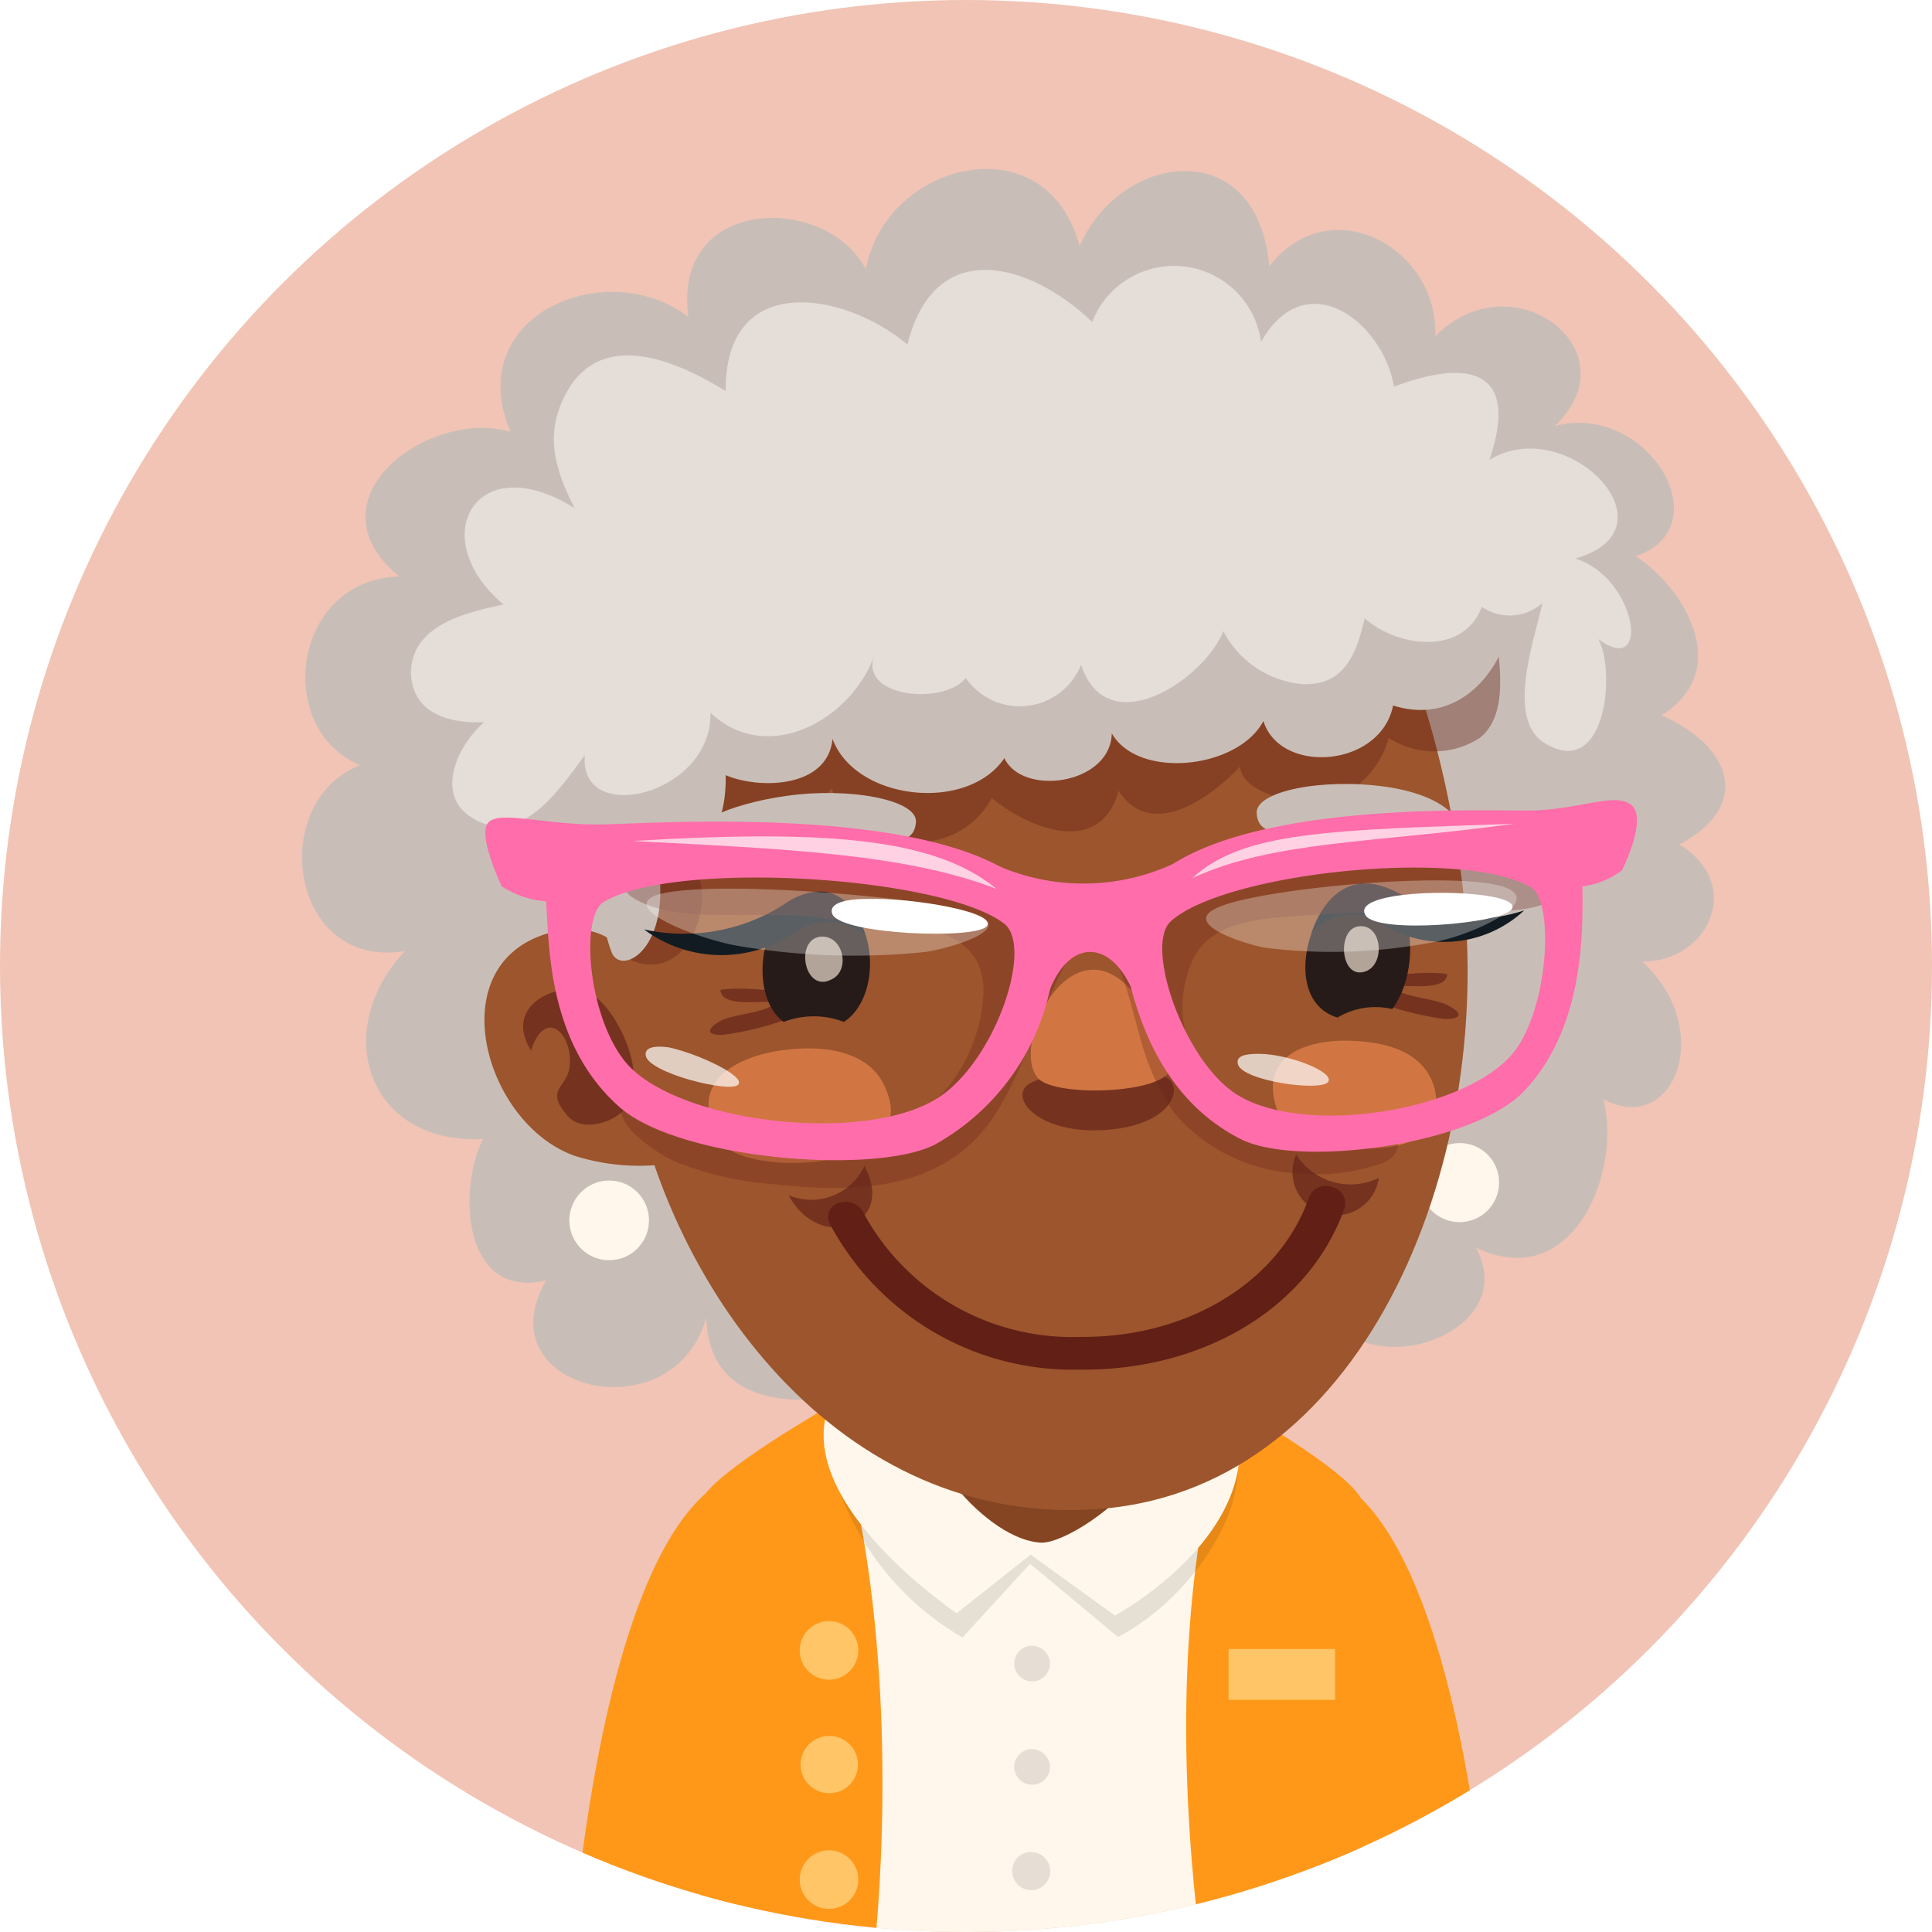 <svg xmlns="http://www.w3.org/2000/svg" xmlns:xlink="http://www.w3.org/1999/xlink" viewBox="0 0 66 66"><defs><style>.cls-1{fill:none;}.cls-2{clip-path:url(#clip-path);}.cls-3{fill:#f1c4b5;}.cls-4{fill:#ff9819;}.cls-5{fill:#fff7eb;}.cls-6{opacity:0.1;}.cls-7{fill:#854422;}.cls-8{fill:#e6ded4;}.cls-9{fill:#ffc566;}.cls-10{fill:#c9beb7;}.cls-11{fill:#9c552c;}.cls-12,.cls-13,.cls-20{fill:#66241b;}.cls-12{opacity:0.4;}.cls-13,.cls-14,.cls-17,.cls-24{opacity:0.7;}.cls-14{fill:#f0eae6;}.cls-15{fill:#d17642;}.cls-16{fill:#261b18;}.cls-17{fill:#f0ded1;}.cls-18{fill:#121b21;}.cls-19{fill:#611f16;}.cls-20,.cls-22{opacity:0.3;}.cls-21{fill:#ff6daa;}.cls-22,.cls-23,.cls-24{fill:#fff;}.cls-25{fill:#ffd1e2;}</style><clipPath id="clip-path" transform="translate(0 0)"><circle class="cls-1" cx="33" cy="33" r="33"/></clipPath></defs><g id="Layer_2" data-name="Layer 2"><g id="avatars"><g class="cls-2"><rect class="cls-3" width="66" height="66"/><path class="cls-4" d="M46.14,50.87l-3.76,3c1,1.26,2.46,7.31,2.88,12.17h5.57C50.46,61.68,49.23,53.32,46.14,50.87Z" transform="translate(0 0)"/><path class="cls-4" d="M24.28,50.87C21.19,53.32,20,61.68,19.59,66h5.57c.42-4.86,1.89-10.91,2.88-12.17Z" transform="translate(0 0)"/><path class="cls-5" d="M42.31,48.4a16.28,16.28,0,0,0-14.47.37c-5.52,3.4-2.67,7-1.46,17.23H44.05C45.33,57.42,47.79,51.18,42.31,48.4Z" transform="translate(0 0)"/><path class="cls-4" d="M46.52,51.25c-.41-1-4.47-3.29-4.47-3.29-2.17,6.68-1.52,14.39-1.1,18h5.5C46.68,57.63,46.87,52.11,46.52,51.25Z" transform="translate(0 0)"/><path class="cls-4" d="M28.4,48s-4.06,2.29-4.47,3.29S23.77,57.63,24,66h5.93C30.28,62.05,30.46,54.3,28.4,48Z" transform="translate(0 0)"/><path class="cls-6" d="M28.7,51a9.62,9.62,0,0,0,4.18,4.94l2.31-2.52,3,2.5c2.07-1.06,4.07-3.6,4.1-5.72C42.35,48.67,27.76,47.85,28.7,51Z" transform="translate(0 0)"/><path class="cls-5" d="M28.74,47.26c-2.58,3.47,3.94,7.85,3.94,7.85l2.53-2,2.88,2.08S44,52,41.9,47.61C40,43.7,31.34,43.77,28.74,47.26Z" transform="translate(0 0)"/><path class="cls-7" d="M33.79,43.12c-1.5.42-2.5,2.21-2.6,4.06-.13,2.33,2.55,5.46,4.4,5.52,1.41,0,7.35-4.32,3.17-8.56C37.56,42.92,35.22,42.73,33.79,43.12Z" transform="translate(0 0)"/><path class="cls-8" d="M35.23,56.22a.61.61,0,1,0,.64.61A.63.63,0,0,0,35.23,56.22Z" transform="translate(0 0)"/><path class="cls-8" d="M35.23,59.75a.61.61,0,1,0,.64.61A.63.63,0,0,0,35.23,59.75Z" transform="translate(0 0)"/><path class="cls-8" d="M35.23,63.27a.63.63,0,0,0-.65.61.65.65,0,1,0,.65-.61Z" transform="translate(0 0)"/><path class="cls-9" d="M28.32,55.38a1,1,0,1,0,1,1A1,1,0,0,0,28.32,55.38Z" transform="translate(0 0)"/><circle class="cls-9" cx="28.33" cy="60.28" r="0.98"/><path class="cls-9" d="M28.32,63.21a1,1,0,1,0,1,1A1,1,0,0,0,28.32,63.21Z" transform="translate(0 0)"/><rect class="cls-9" x="41.97" y="56.33" width="3.64" height="1.74"/><path class="cls-10" d="M56.75,24.43a2.62,2.62,0,0,0,1-1C58.55,22,57.38,20,55.88,19c2.95-1,.4-5.28-2.76-4.45,2.7-2.59-1.47-5.73-4.09-3.06.13-3-3.58-5.08-5.67-2.39-.39-4.54-5.09-3.92-6.48-.68-1.11-4.27-6.62-2.91-7.3.77-1.42-2.62-6.64-2.46-6.06,1.64-2.78-2.14-7.77-.07-6.08,3.92-2.83-.81-7,2.33-3.8,4.94-3.69.13-4.28,5.23-1.34,6.45-3.2,1.27-2.41,7,1.53,6.35-2.58,2.77-1.22,6.63,2.67,6.42-.87,1.74-.69,5.5,2.16,4.83C16.48,47.47,23,49.06,24.13,45c.09,3.4,3.73,2.77,4.37,2.78,2.06,0,3.9-1.08,6-1.09,3.69,0,9.18,3.3,11.51-1.15,1.9,1.35,5.8-.36,4.41-2.92,3.3,1.59,5-2.58,4.35-5.07,2.42,1.3,3.86-2.39,1.33-4.7,2.3,0,3.48-2.67,1.27-4C59.86,27.53,59.18,25.5,56.75,24.43Z" transform="translate(0 0)"/><path class="cls-5" d="M49.84,39.05a1.35,1.35,0,1,0,1.37,1.33A1.34,1.34,0,0,0,49.84,39.05Z" transform="translate(0 0)"/><path class="cls-11" d="M32.79,13.18c-7.63,1.59-12.88,12.67-11.33,23,1.16,7.71,7.23,16.11,16.2,15.36,9.15-.78,13.56-12.21,12.25-21.7C48.48,19.5,43.47,11,32.79,13.18Z" transform="translate(0 0)"/><path class="cls-12" d="M47.91,16.48a23.81,23.81,0,0,0-5.24-1.85,36.48,36.48,0,0,0-9.3-1.29c-2.79,0-5.83-.15-8.41,1-5.14,2.26-4.79,7.3-4.56,12.05.07,1.59,0,5.92,1.18,6.42,2,.82,2.86-2.16,2.17-3.06.37.48,2.72-1.06,2.17-2a2.48,2.48,0,0,0,2.5-.82c.21,1,1.82,1.69,2.74,1.83a2.85,2.85,0,0,0,2.72-1.5c1.33,1.09,3.72,2,4.33-.25,1.15,1.78,3.25.13,4.15-.82.1,1,2.22,1.35,3,1.18a3.14,3.14,0,0,0,2.08-2.16,2.87,2.87,0,0,0,3.11,0c1-.79.66-2.53.57-3.6A7.12,7.12,0,0,0,47.91,16.48Z" transform="translate(0 0)"/><path class="cls-11" d="M18.73,31.88c-3.74,1.09-2.16,6.55.92,7.61a7.33,7.33,0,0,0,3,.29l.06-.09c.44-.72-.24-4.71-.48-5.46C21.66,32.34,20.53,31.37,18.73,31.88Z" transform="translate(0 0)"/><path class="cls-13" d="M20.08,33.89c-.85-.38-2.95.35-1.94,2,.5-1.53,1.45-.54,1.32.55-.08.73-.87.75-.08,1.67.43.51,1.28.3,1.71,0C22.44,37.24,21.11,34.34,20.08,33.89Z" transform="translate(0 0)"/><path class="cls-10" d="M49.81,15.39A20,20,0,0,0,39,10a27.67,27.67,0,0,0-7.87-.12c-4.32.56-9.53,2.58-10.84,7-.8,2.7-.32,5.81-.07,8.54.19,2-.06,5.15.67,7.1.35.92,2.33-.26,1.44-3.71,1.27.61,2.5,0,2.46-2.33,1.14.49,3.49.45,3.65-1.24.78,2.11,4.61,2.53,5.87.66.63,1.32,3.63.9,3.67-.85.9,1.59,4.32,1.22,5.18-.42.57,1.84,4,1.6,4.43-.53,3.34,1.06,5.31-3.63,3.51-6.74A8.82,8.82,0,0,0,49.81,15.39Z" transform="translate(0 0)"/><path class="cls-14" d="M24.27,24.34h0Z" transform="translate(0 0)"/><path class="cls-14" d="M53.81,19.08c3.58-1-.26-5-2.93-3.37,1.08-3.19-.83-3.42-3.26-2.5-.36-2.19-3-4.25-4.54-1.53A3,3,0,0,0,37.31,11C35.23,9,31.94,8,31,11.77c-2.16-1.81-6.24-2.53-6.21,1.59-1.74-1.08-4.22-2.09-5.41,0-.79,1.4-.46,2.61.25,4-3.36-2.12-5.15,1-2.43,3.29-1.27.27-3.11.7-3.16,2.28,0,1.4,1.24,1.8,2.5,1.74-.88.76-1.69,2.42-.47,3.23,1.72,1.14,3.08-1,3.91-2.1-.22,2.46,4.36,1.35,4.29-1.45h0c1.75,1.64,4.2.53,5.26-1.25a3.5,3.5,0,0,0,.33-.71c-.51,1.46,2.41,1.7,3.13.77a2.25,2.25,0,0,0,3.94-.45c.91,2.74,4.25.45,4.86-1.15a3.38,3.38,0,0,0,2.69,1.81c1.44.06,1.85-1,2.14-2.25,1.11,1,3.38,1.29,4-.39a1.68,1.68,0,0,0,2.07-.13c-.24,1.16-1.27,3.95.07,4.78,2.1,1.3,2.45-2.44,1.84-3.55C56.44,23.19,55.9,19.71,53.81,19.08Z" transform="translate(0 0)"/><path class="cls-5" d="M20.8,40.33a1.36,1.36,0,1,0,1.37,1.33A1.36,1.36,0,0,0,20.8,40.33Z" transform="translate(0 0)"/><path class="cls-13" d="M24.61,33.82c.05.63,1.47.33,1.9.43-.38.38-1.49.38-1.94.65s-.43.47.14.45a10.47,10.47,0,0,0,2.53-.67C28.29,33.8,25.1,33.69,24.61,33.82Z" transform="translate(0 0)"/><path class="cls-13" d="M49.49,34.36c-.46-.27-1.57-.27-1.94-.65.43-.11,1.85.19,1.89-.43-.48-.13-3.67,0-2.62.86a10.51,10.51,0,0,0,2.52.67C49.92,34.82,50,34.63,49.49,34.36Z" transform="translate(0 0)"/><path class="cls-15" d="M45.94,35.55c-1.31,0-3.12.53-2.21,2.62.49,1.12,5.63,1.93,5.33-.65a1.85,1.85,0,0,0-.19-.7C48.34,35.76,47,35.56,45.94,35.55Z" transform="translate(0 0)"/><path class="cls-15" d="M30,36.73c-.79-1-2.33-1-3.43-.83-1.42.23-3.27,1.12-1.86,3.17.76,1.09,6.48,1,5.64-1.63A2.48,2.48,0,0,0,30,36.73Z" transform="translate(0 0)"/><path class="cls-16" d="M28.4,30.61c-2.14-.74-3.13,3.18-1.63,4.3a2.87,2.87,0,0,1,2.06,0C30.15,34.05,30,31.17,28.4,30.61Z" transform="translate(0 0)"/><path class="cls-17" d="M28,32c-.87.15-.5,1.94.4,1.46C29.08,33.16,28.81,31.9,28,32Z" transform="translate(0 0)"/><path class="cls-16" d="M47.33,30.43c-2.13-1.35-4,3.62-1.64,4.33a2.53,2.53,0,0,1,1.87-.29C48.37,33.41,48.46,31.16,47.33,30.43Z" transform="translate(0 0)"/><path class="cls-17" d="M46.48,31.64c-.84,0-.72,1.88.18,1.54C47.32,32.93,47.22,31.62,46.48,31.64Z" transform="translate(0 0)"/><path class="cls-18" d="M47.38,30.33c-1.94-.75-2.58,1.56-2.58,1.56a1.79,1.79,0,0,1,2.27-.42,4,4,0,0,0,5-.37C49.63,31.9,48.43,30.73,47.38,30.33Z" transform="translate(0 0)"/><path class="cls-18" d="M27,30.75a6.34,6.34,0,0,1-5,1,4.42,4.42,0,0,0,5.19.07,2,2,0,0,1,2.36.12S29,29.67,27,30.75Z" transform="translate(0 0)"/><path class="cls-13" d="M26.94,40.83c1.07,2,3.7,1.05,2.59-1A2,2,0,0,1,26.94,40.83Z" transform="translate(0 0)"/><path class="cls-13" d="M44.28,39.44a1.48,1.48,0,1,0,2.82.8A2.2,2.2,0,0,1,44.28,39.44Z" transform="translate(0 0)"/><path class="cls-19" d="M45.51,40.55a.62.62,0,0,0-.78.32c-1,2.92-4.16,4.83-7.8,4.8a8.11,8.11,0,0,1-7.44-4.25.68.68,0,0,0-.82-.33.5.5,0,0,0-.33.7,9.39,9.39,0,0,0,8.33,5H37c4.19,0,7.73-2.15,8.93-5.51A.58.58,0,0,0,45.51,40.55Z" transform="translate(0 0)"/><path class="cls-13" d="M37.57,37c-.84,0-1.59-.42-2.37,0s.16,1.7,2.4,1.61,2.8-1.27,2.37-1.71S38.5,37,37.57,37Z" transform="translate(0 0)"/><path class="cls-15" d="M37.44,33.13c-1.58-.11-2.74,2.76-2,3.68.49.65,4,.58,4.5-.19C40.09,36.34,39,33.23,37.44,33.13Z" transform="translate(0 0)"/><path class="cls-10" d="M26.86,27.19c-2,.28-3.46,1-3.37,1.6.06.38.94-.26,3.65-.36,2.17-.08,4.07.9,4.15-.35C31.34,27.32,29,26.88,26.86,27.19Z" transform="translate(0 0)"/><path class="cls-10" d="M47.36,26.88c-2.15-.31-4.48.14-4.43.9.08,1.25,2,.27,4.15.35,2.71.1,2.76.8,2.82.42C50,28,49.32,27.17,47.36,26.88Z" transform="translate(0 0)"/><path class="cls-20" d="M48.41,28.26a22.74,22.74,0,0,0-4.58.7,18.85,18.85,0,0,0-4,1.09,4.72,4.72,0,0,1-2.86.87c-2.34-.11-4.31-1.57-6.65-1.83A19.69,19.69,0,0,0,23,29.2c-.62.16-2.52.87-1.24,1.55s3.11.46,4.47.51c.63,0,1.26,0,1.89.11,2.23.21,5.66-.09,5.47,2.69-.13,1.91-1.36,3.87-2.92,4.22a20.32,20.32,0,0,1-4.59.46A8,8,0,0,1,22.79,38c-.3-.14-1.19-.72-1.48-.31-.5.68,1.31,1.82,1.78,2a11.11,11.11,0,0,0,3.42.77c2.9.32,5.9.18,7.55-2.49.95-1.55,1.44-3.37,2.32-5,1.45-2.6,2.12.93,2.57,2.48A8.28,8.28,0,0,0,40.1,38a5.91,5.91,0,0,0,4.33,2.09,6.61,6.61,0,0,0,2.82-.37c.54-.22.76-.84.11-1.09a5.17,5.17,0,0,0-1.42-.06,10.84,10.84,0,0,1-1.8-.15A5.34,5.34,0,0,1,42,37.49a4.14,4.14,0,0,1-1.11-1.21A3.83,3.83,0,0,1,40.66,33c.53-1.47,2.15-1.59,3.5-1.7,1.62-.13,3.27-.1,4.89-.24a15.59,15.59,0,0,1,2.16.06c.93,0,2.93-.26,1.83-1.61S49.91,28.19,48.41,28.26Z" transform="translate(0 0)"/><path class="cls-21" d="M20.71,28.16c-1.92.06-3.55-.47-4-.09s.43,2.21.43,2.21a3.23,3.23,0,0,0,1.51.51c.12,1.34,0,4.78,2.48,7,2,1.82,8.71,2.36,10.79,1.32A8,8,0,0,0,36,33C37.16,27.21,23.42,28.08,20.71,28.16ZM32.05,37.5c-2.53,1.63-9,.85-10.7-1.24-1.29-1.61-1.52-5-.72-5.45,2.43-1.45,11.56-.88,13.67.74C35.32,32.33,34,36.25,32.05,37.5Z" transform="translate(0 0)"/><path class="cls-21" d="M52.17,27.69c-2.45,0-14.88-.47-13.71,5.29.48,2.35,1.54,4.71,3.9,5.92,1.9,1,7.91.25,9.7-1.62,2.14-2.25,2-5.69,2-7a2.83,2.83,0,0,0,1.35-.55s.88-1.74.33-2.22S53.9,27.69,52.17,27.69Zm-.35,8.11c-1.47,2.13-7.29,3.1-9.63,1.55-1.78-1.19-3.1-5.07-2.19-5.88,1.86-1.68,10.08-2.52,12.32-1.14C53.05,30.79,52.94,34.15,51.82,35.8Z" transform="translate(0 0)"/><path class="cls-22" d="M41.61,31c-1.36.58,1.1,1.3,1.63,1.38a18.45,18.45,0,0,0,5.86-.22c1-.19,3.23-1.13,2.6-1.69C50.81,29.62,43.1,30.31,41.61,31Z" transform="translate(0 0)"/><path class="cls-23" d="M47.65,30.61c-.73.12-1.21.33-1,.66.4.65,4.71.28,5-.22S49.22,30.36,47.65,30.61Z" transform="translate(0 0)"/><path class="cls-24" d="M43,36c-.47,0-.79.07-.71.36.16.57,2.84.94,3.08.6S44,36,43,36Z" transform="translate(0 0)"/><path class="cls-24" d="M22.85,35.78c-.49-.07-.84,0-.79.28.09.59,2.85,1.28,3.15,1S23.87,36,22.85,35.78Z" transform="translate(0 0)"/><path class="cls-22" d="M33.29,31.21c-1.71-.61-10.22-1.27-11.1-.51-.63.53,1.89,1.42,3,1.61a23.76,23.76,0,0,0,6.43.21C32.23,32.44,34.83,31.76,33.29,31.21Z" transform="translate(0 0)"/><path class="cls-23" d="M29.59,30.71c-.79,0-1.31.18-1.15.53.34.69,4.9.86,5.27.4S31.26,30.66,29.59,30.71Z" transform="translate(0 0)"/><path class="cls-21" d="M40.08,29.51a7.32,7.32,0,0,1-6,.06c-1.86-.67,1,1.21,1.2,2.18s-.11,3.94.54,2.17,2-1.87,2.79-.25.78-2.71,1.12-3.11S41.86,28.7,40.08,29.51Z" transform="translate(0 0)"/><path class="cls-25" d="M21.61,28.73c5.18.27,9.32.43,12.44,1.64C32,28.69,28.5,28.31,21.61,28.73Z" transform="translate(0 0)"/><path class="cls-25" d="M51.73,28.14c-6.32.22-9.27.26-11,1.86C43.5,28.71,47,28.8,51.73,28.14Z" transform="translate(0 0)"/></g></g></g></svg>